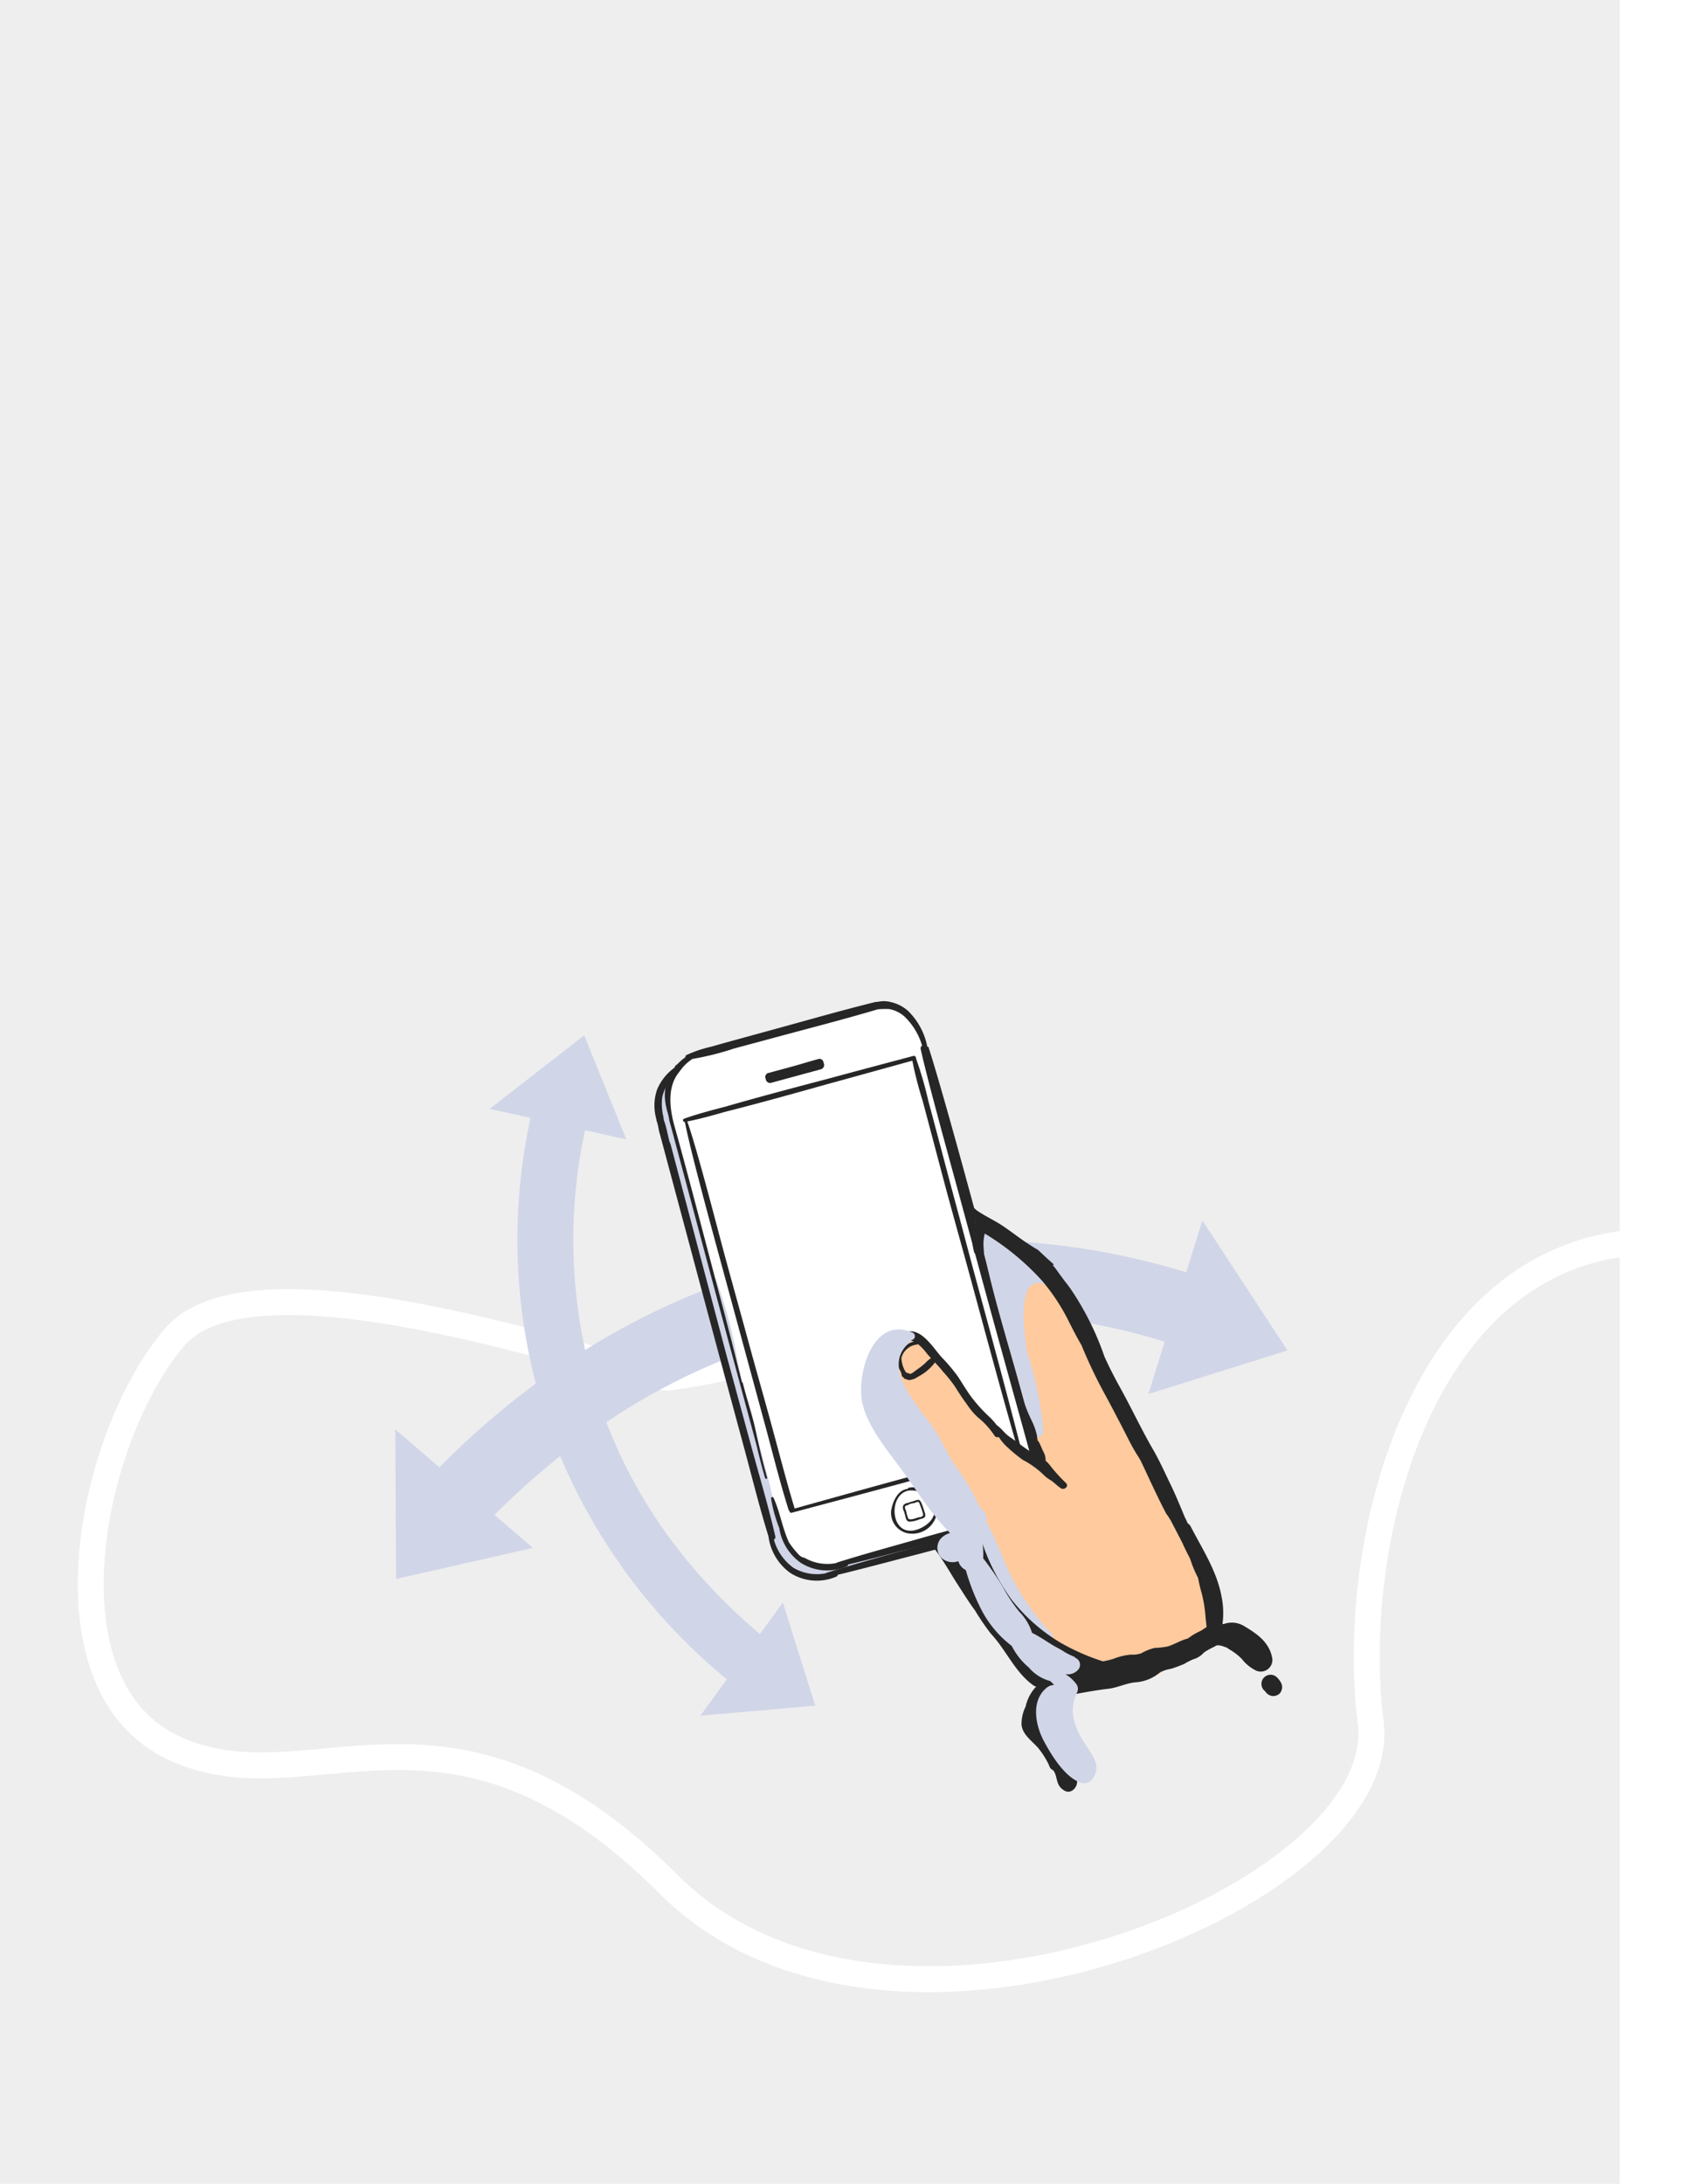 <svg xmlns="http://www.w3.org/2000/svg" width="262.241" height="337" viewBox="0 0 262.241 337">
    <defs>
        <filter id="Path_362" width="259.274" height="135.773" x="2.966" y="180.68" filterUnits="userSpaceOnUse">
            <feOffset dy="3"/>
            <feGaussianBlur result="blur" stdDeviation="3"/>
            <feFlood flood-opacity=".161"/>
            <feComposite in2="blur" operator="in"/>
            <feComposite in="SourceGraphic"/>
        </filter>
        <style>
            .cls-4{mix-blend-mode:multiply;isolation:isolate;fill:#d1d5e8}.cls-5{fill:#fff}.cls-6{fill:#262626}
        </style>
    </defs>
    <g id="step_1" transform="translate(-10.5 -100.5)">
        <path id="Rectangle_168" fill="#eee" d="M0 0H250V337H0z" transform="translate(10.5 100.5)"/>
        <g filter="url(#Path_362)" transform="translate(10.5 100.5)">
            <path id="Path_362-2" fill="none" stroke="#fff" stroke-width="4px" d="M7752.326-5387.033c-12.168 9.5-32.272 12.666-36.5 13.193s-63.178-21.542-76.243-6.243-21.017 53.832 0 63.465 42.285-13.033 76.243 20.966 111.782 1.7 108.373-24.933 6.9-71.96 41.553-74.172" transform="translate(-7612.63 5583.43)"/>
        </g>
        <g id="Group_509" transform="translate(71.5 255)">
            <path id="Path_353" d="M91.19 627.924a.6.6 0 0 1-.112 1.153l-.03.01a.479.479 0 0 1-.184.294c-5.021 3.972 1.888 10.461 4.077 14.062 2.35 3.872 4.211 8.842 7.31 12.127a1.7 1.7 0 0 1-1.2 2.816c.054.087.1.182.143.274a3.232 3.232 0 0 1 .756 1.424 12.024 12.024 0 0 1 .158 2.681 41.235 41.235 0 0 1 3.014 4.389 25.424 25.424 0 0 0 2.58 3.876 7.915 7.915 0 0 1 1.95 3.236c1.13.554 2.145 1.266 3.222 1.92.574.35 1.19.616 1.742 1a9.529 9.529 0 0 0 1.035.544c.169.091 1.126.438.4.324a1.149 1.149 0 0 1 .812 1.789 2.112 2.112 0 0 1-2.076.791c.633.4-2.132 1.7-1.757 1.684-.038-.062-.074-.116-.113-.184-.159-.131-.307-.279-.454-.425a6.57 6.57 0 0 1-3.328-2.114 10.474 10.474 0 0 1-2.606-3.3 16.639 16.639 0 0 1-4.688-5.578 33.386 33.386 0 0 1-2.414-6.142 2.133 2.133 0 0 1-1.145-1.368 2.557 2.557 0 0 1-2.729-.626 2.239 2.239 0 0 1-.11-2.7 2.872 2.872 0 0 1 1.569-1.018c-.025-.022-.054-.036-.079-.061-2.67-2.7-4.8-6.05-7-9.142-2.27-3.194-5.449-6.758-6.427-10.648-1.071-4.245 1.407-13.795 7.684-11.088z" transform="translate(-11.358 -576.789)" style="mix-blend-mode:multiply;isolation:isolate" fill="#ffca9d"/>
            <path id="Path_343" d="M60.58 648.734A127.067 127.067 0 0 1 75.456 635.8a88.341 88.341 0 0 1-.809-40.987l-6.3-1.412 14.581-11.342 6.506 16.065-6.36-1.425a78.8 78.8 0 0 0-1.215 26.716q.449 3.671 1.212 7.208a111.122 111.122 0 0 1 55.079-16.879 112.706 112.706 0 0 1 37.7 4.891l2.49-8.006 13.139 20.057-21.468 6.727 2.514-8.084a101.186 101.186 0 0 0-33.976-4.392 98.442 98.442 0 0 0-52.195 16.826c4.707 12.366 12.631 23.309 23.692 32.692l3.548-4.865 5 15.915-17.732 1.545 4.088-5.606a89.644 89.644 0 0 1-25.73-34.456 119.043 119.043 0 0 0-10.132 9.073l5.92 5.1-21.115 4.793-.134-23.1z" class="cls-4" transform="translate(-53.758 -576.789)"/>
            <g id="Group_510" transform="translate(40.018)">
                <path id="Path_344" d="M95.991 585.3l27.781-7.7s6.313-1.327 8.428 7.2 16.384 62.6 16.384 62.6 2.985 7.153-3.967 9.259-26.953 6.9-26.953 6.9-5.931 2.3-8.181-6.141-17-64.484-17-64.484a6.254 6.254 0 0 1 3.508-7.634z" class="cls-5" transform="translate(-89.97 -576.789)"/>
                <path id="Path_345" d="M97.687 587.058l27.784-7.7s6.311-1.33 8.425 7.195 16.387 62.612 16.387 62.612 2.983 7.155-3.969 9.259-26.953 6.9-26.953 6.9-5.93 2.3-8.181-6.14-17-64.487-17-64.487a6.25 6.25 0 0 1 3.507-7.639z" class="cls-5" transform="translate(-93.364 -576.789)"/>
                <path id="Path_346" d="M126.225 589.38l7.626-2.075a.685.685 0 0 0 .484-.881.946.946 0 0 0-.052-.113 1.155 1.155 0 0 0-.011-.121.638.638 0 0 0-.849-.457c-1.366.37-2.715.8-4.08 1.168-.19.051-.378.1-.564.155l-2.966.8a.64.64 0 0 0-.5.825.536.536 0 0 0 .044.086.631.631 0 0 0 .008.106.675.675 0 0 0 .86.507z" class="cls-6" transform="translate(-108.183 -576.789)"/>
                <path id="Path_347" d="M114.192 590.425a.691.691 0 0 1 1.2.641c-.788 2.655.969 5.745 1.63 8.3.617 2.38 1.32 4.739 1.937 7.113 1.12 4.3 2.5 8.6 3.422 12.963a.774.774 0 0 1 .322.367 70.686 70.686 0 0 1 3.312 12.532c.6 2.923 1.5 5.781 1.949 8.724a.563.563 0 0 1 .25.314c1.026 3.164 1.816 6.4 2.665 9.618.714 2.7.994 5.6 1.924 8.238a.82.82 0 0 1 .307.265c.81 1.146 1.116 2.28 2.28 3.17a7.168 7.168 0 0 0 3.44 1.44.789.789 0 0 1 .421-.136 18.868 18.868 0 0 0 5.621-1.166c1.739-.57 3.678-.675 5.371-1.3a.563.563 0 0 1 .477 1.02c-1.9 1.1-4.494 1.3-6.573 2.071a13.9 13.9 0 0 1-5.051.918.759.759 0 0 1-.342-.09 8.2 8.2 0 0 1-5.36-2.32.513.513 0 0 1-.165-.091 6.692 6.692 0 0 1-2.352-4.513.567.567 0 0 1 .088-.311 39.56 39.56 0 0 1-1.262-5.508c-.622-3.675-2.125-7.2-2.857-10.857-2.313-5.792-3.7-12.161-5.1-18.28-1.912-5.8-3.074-11.874-4.786-17.744-.915-3.142-1.369-6.448-2.477-9.527-.632-1.755-1.433-4.188-.291-5.851z" class="cls-4" transform="translate(-113.184 -576.789)"/>
                <path id="Path_348" d="M148.921 646.41c-2.365-8.773-4.4-17.638-6.777-26.4L138.339 606c-1.3-4.771-4.776-17.438-6.317-22.138-.013-.037-.163-.036-.181-.066a10.518 10.518 0 0 0-3-5.536 6 6 0 0 0-2.587-1.323 4.395 4.395 0 0 0-2.167-.023.6.6 0 0 0-.3.016c-4.852 1.195-9.671 2.574-14.489 3.9l-7.275 1.995c-1.219.334-2.437.678-3.653 1.02a18.174 18.174 0 0 0-3.7 1.261.322.322 0 0 0-.163.335 7.912 7.912 0 0 0-2.755 3.414 7.461 7.461 0 0 0-.3 3.782c.04.311.144.622.2.954-.016.075.046.14.071.232.034.131.07.26.106.392.135.5.174 1.023.342 1.5l9.089 33.94c1.266 4.665 2.515 9.334 3.782 14 .155.571.305 1.139.457 1.711.4 1.678.814 3.35 1.306 5 .058.2.373.148.316-.052-.686-2.406-1.25-4.833-1.774-7.285-.529-2.468-1.38-4.895-1.989-7.356a.074.074 0 0 0-.12-.036c-1.056-4.256-2.129-8.511-3.261-12.751-1.674-6.263-5.343-20.44-7.115-26.674-.847-2.978-1.162-6.259.689-8.492a7.157 7.157 0 0 1 2.049-2.02 42.752 42.752 0 0 0 6.4-1.6c2.429-.654 4.848-1.3 7.278-1.958 4.945-1.331 9.912-2.608 14.82-4.066a.833.833 0 0 0 .084-.03 13.916 13.916 0 0 1 1.753-.041 4.76 4.76 0 0 1 2.355 1.125 10.2 10.2 0 0 1 2.754 4.532.461.461 0 0 0-.218.522c1.022 4.708 4.5 17.243 5.767 21.892l3.8 14c2.567 9.446 5.224 18.87 7.8 28.315a.463.463 0 0 0 .116.208 7.148 7.148 0 0 1-.249 4.457 5.619 5.619 0 0 1-2.346 2.49 16.346 16.346 0 0 1-1.71.916.438.438 0 0 0-.214-.085 8.368 8.368 0 0 0-3.047.549l-3.24.892c-2.165.6-4.332 1.185-6.492 1.8-4.356 1.248-8.741 2.429-13.063 3.79a.31.31 0 0 0-.166.093 7.041 7.041 0 0 1-4.873-.807 1.607 1.607 0 0 1-.9-.489 13.819 13.819 0 0 1-1.526-1.917c-1.025-2.224-1.36-4.646-2.372-6.857a.2.2 0 0 0-.379.121 22.158 22.158 0 0 0 1.257 4.534 8.076 8.076 0 0 0 3.3 5.357 7.6 7.6 0 0 0 7.134.562.348.348 0 0 0 .21-.283c3.909-.931 7.79-1.985 11.679-2.987 2.176-.56 4.34-1.15 6.51-1.732l3.246-.868a12.157 12.157 0 0 0 2.429-.766 8.019 8.019 0 0 0 5.518-3.609 8.143 8.143 0 0 0-.094-7.35z" class="cls-6" transform="translate(-89.734 -576.789)"/>
                <path id="Path_349" d="M149.483 655.8a6.487 6.487 0 0 1-1.6 1.323 15.988 15.988 0 0 1-1.711.916.47.47 0 0 0-.213-.086 8.346 8.346 0 0 0-3.047.551l-3.239.892c-2.165.6-4.333 1.184-6.493 1.8-4.355 1.248-8.74 2.428-13.062 3.792a.315.315 0 0 0-.168.092 7.01 7.01 0 0 1-5.015-.889 7.831 7.831 0 0 1-2.99-4.3.486.486 0 0 0 .207-.538c-1.088-4.724-2.484-9.385-3.757-14.063s-2.536-9.33-3.807-14l-8.622-32.527a2.04 2.04 0 0 1-.171-.426c-.266-1-.423-2.04-.777-3.014a1.976 1.976 0 0 1-.122-.649 8.362 8.362 0 0 1-.19-3.069 7.012 7.012 0 0 1 2.83-4.187 6.757 6.757 0 0 1 1.243-1.521 10.9 10.9 0 0 0-1.942.768.322.322 0 0 0-.163.336 7.923 7.923 0 0 0-2.756 3.413 7.493 7.493 0 0 0-.3 3.781c.039.313.144.622.2.955-.015.075.046.143.07.232l.108.393c.134.5.174 1.025.341 1.5l9.088 33.942c1.265 4.666 2.514 9.335 3.783 14 1.279 4.71 2.44 9.472 3.889 14.132a8.246 8.246 0 0 0 3.368 5.67 7.6 7.6 0 0 0 7.134.564.361.361 0 0 0 .21-.282c3.908-.933 7.789-1.987 11.678-2.989 2.175-.56 4.34-1.15 6.511-1.731l3.245-.869a11.948 11.948 0 0 0 2.427-.765 8.017 8.017 0 0 0 5.52-3.61 6.358 6.358 0 0 0 .279-.576 4.248 4.248 0 0 1-1.986 1.039z" class="cls-6" transform="translate(-93.508 -576.789)"/>
                <path id="Path_350" d="M136.617 606.642c1.165 4.285 2.283 8.586 3.447 12.874 2.367 8.717 4.743 17.437 6.977 26.189a.225.225 0 0 1-.106.271.2.2 0 0 1-.113.174 29.309 29.309 0 0 1-4.075 1.191q-2.216.609-4.433 1.215-4.436 1.218-8.874 2.423c-5.916 1.611-11.846 3.17-17.767 4.758a.252.252 0 0 1-.319-.189.27.27 0 0 1-.011-.062.338.338 0 0 1-.139-.187c-1.351-4.255-2.419-8.621-3.59-12.931q-1.794-6.61-3.591-13.223t-3.6-13.252c-1.133-4.166-4.428-16.22-5.235-20.466a.259.259 0 0 1-.1-.507c.024-.009.049-.018.073-.025a.151.151 0 0 1 .1-.038c2-.7 4.068-1.24 6.129-1.776 5.172-1.494 10.383-2.873 15.593-4.24 4.483-1.215 8.973-2.405 13.461-3.6a.321.321 0 0 1 .4.233.357.357 0 0 1 .028.171 58.081 58.081 0 0 1 1.923 6.656c.596 2.147 3.239 12.191 3.822 14.341zm9.888 39.092c-2.492-8.644-4.819-17.336-7.178-26.019-1.2-4.42-2.443-8.831-3.643-13.254-.584-2.146-3.224-12.19-3.809-14.339a58.653 58.653 0 0 1-1.579-6.152c-4.349 1.206-8.659 2.4-13.012 3.593-5.282 1.482-10.56 2.956-15.872 4.3-1.941.55-3.883 1.1-5.852 1.489 1.5 4.193 4.627 16.428 5.793 20.719 1.2 4.416 2.437 8.826 3.637 13.242s2.466 8.8 3.664 13.213c1.135 4.176 2.217 8.376 3.474 12.545v.011c5.661-1.573 11.461-3.2 17.272-4.777 2.958-.8 5.781-1.582 8.742-2.378l4.439-1.2a32.344 32.344 0 0 1 3.919-.993z" class="cls-6" transform="translate(-90.496 -576.789)"/>
                <g id="Group_509-2" transform="translate(36.49 74.989)">
                    <path id="Path_351" d="M114.968 655.021a3.833 3.833 0 0 1-3.894 3.946 3.209 3.209 0 0 1-3.215-3.652c.283-1.456 1.05-3.117 2.567-3.267a.193.193 0 0 1 .141-.174 3.782 3.782 0 0 1 4.401 3.147zm-.6-.324a3.655 3.655 0 0 0-3.739-2.394c-3.365.481-2.957 7.342 1.157 6.05 1.468-.459 3.268-1.843 2.585-3.653z" class="cls-6" transform="translate(-107.804 -651.778)"/>
                    <path id="Path_352" d="M113.124 656.232c-.05.325-.514.425-.831.488a4.342 4.342 0 0 1-1.627.387c-.319-.012-.486-.309-.56-.585a9.993 9.993 0 0 0-.288-1.046 1.223 1.223 0 0 1-.149-.688c.087-.4.451-.512.815-.587a.253.253 0 0 1 .043.005 1.859 1.859 0 0 1 .436-.163c.319-.075.615-.208.932-.284.515-.125.652.561.8.888a9.505 9.505 0 0 1 .318.981 1.266 1.266 0 0 1 .111.604zm-.377-.421a9.4 9.4 0 0 0-.384-1.158c-.071-.135-.1-.336-.184-.46-.167-.26-.447-.064-.624 0-.375.13-.8.093-1.117.372a.122.122 0 0 1-.163 0c-.2.09-.367.231-.263.511.061.163.134.324.182.49a4.25 4.25 0 0 0 .309 1.053c.24.387 1.37-.154 1.726-.207.022 0 .038.008.056.011.325-.075.615-.183.462-.612z" class="cls-6" transform="translate(-107.816 -651.778)"/>
                </g>
            </g>
            <g id="Group_512" transform="translate(71.905 31.733)">
                <g id="Group_511" transform="translate(1.719)">
                    <path id="Path_354" fill="#ffca9d" d="M65.354 633.206c-.042-2.108 1.268-3.5 2.911-4.47a1.307 1.307 0 0 0 .4.033c2.413-.188 3.872 1.406 5.282 3.074a1.339 1.339 0 0 0 .168.394 60.476 60.476 0 0 0 7.648 9.171 1.2 1.2 0 0 0 .7.384q1.512 1.772 3.142 3.444a1.237 1.237 0 0 0 .651.369l.134.5a1.321 1.321 0 0 0 2.548-.691l-.858-3.162a1.536 1.536 0 0 0-.1-.273 1.216 1.216 0 0 0 .079-.9l-8.308-30.583c.544.382 1.073.772 1.574 1.139a74.943 74.943 0 0 1 6.23 5.073 33.185 33.185 0 0 1 5.291 5.451 10.422 10.422 0 0 1 .824.944 28.44 28.44 0 0 1 1.7 2.561 46.609 46.609 0 0 1 3.132 6.448l.327.819c.123.228.252.454.371.682 1.169 2.221 2.176 4.535 3.284 6.779.641 1.295 1.944 3.152 2 4.789 2.194 4.193 4.455 8.354 6.543 12.6.626 1.275 1.244 2.558 1.842 3.852a2.087 2.087 0 0 1 .437.671 53.488 53.488 0 0 1 2.724 7.355c.024.087.051.174.074.26l.089.34a3.719 3.719 0 0 1 .16 2.076 2.9 2.9 0 0 1-.195.676 2.352 2.352 0 0 1-1.047 1.173 3.224 3.224 0 0 1-1.76 3.5c-1.152.62-2.32.058-3.242-.806a2.775 2.775 0 0 1-.192.223 4.826 4.826 0 0 1-.339 2.154 2.576 2.576 0 0 1-2.655 1.5 3.618 3.618 0 0 1-2.264-1.008c-.041.055-.081.1-.126.156a3.022 3.022 0 0 1-.9 1.928.519.519 0 0 0-.056-.018c-.687-.074-1.375-.125-2.063-.168-2.216-1.653-4.841-2.51-7.127-4.126-2.9-2.05-6.06-3.828-8.235-6.72-2.815-3.744-4.326-8.737-7.682-12.054a1.3 1.3 0 0 0-.789-2.039 1.347 1.347 0 0 0-.314-1.023c-1.432-1.745-2.837-3.523-4.159-5.358-2.131-3.53-4.106-7.164-5.955-10.829a14.9 14.9 0 0 1-1.899-6.29z" transform="translate(-63.933 -608.522)"/>
                    <path id="Path_355" d="M97.126 631.757c-.01-.078-.022-.153-.031-.231a11.226 11.226 0 0 0-.832-2.945z" class="cls-6" transform="translate(-75.533 -608.522)"/>
                    <path id="Path_356" d="M88.419 691.988a6.743 6.743 0 0 1-2.067-2.212c-.4-.851-.738-1.721-1.187-2.549-.2-.365-.787-.134-.6.253.5 1.051.846 2.16 1.307 3.226.45 1.044.55 1.9 1.5 2.648.872.699 1.878-.639 1.047-1.366z" class="cls-6" transform="translate(-55.402 -608.522)"/>
                    <path id="Path_357" d="M57.637 683.232l-.008.017a1.442 1.442 0 0 0 .127-.761 1.712 1.712 0 0 0-.333-.793 3.038 3.038 0 0 0-.573-.659 1.411 1.411 0 0 0-1.74 2.222c.026.033.056.063.083.1a1.547 1.547 0 0 0 1.025.655 1.476 1.476 0 0 0 1.033-.275 1.037 1.037 0 0 0 .359-.456l.016-.03a.086.086 0 0 0 .011-.02z" class="cls-6" transform="translate(5.51 -608.522)"/>
                    <path id="Path_358" d="M93.08 628.8c.345.05.568.541.237.771-4.3 2.994.966 9.986 2.934 12.617 3.042 4.071 6.559 7.855 8.534 12.6a1.425 1.425 0 0 1 .113.511 55.725 55.725 0 0 1 3.626 7.582 37.167 37.167 0 0 0 7.446 11.514.929.929 0 0 1-1.245 1.348c-7.062-5.214-9.875-13.412-13.418-21.167-.011-.025-.016-.05-.025-.075-2.106-2.565-3.741-5.767-5.521-8.481-1.866-2.85-3.892-5.368-5.223-8.536-.91-2.168-1.311-9.231 2.542-8.684z" class="cls-4" transform="translate(-88.266 -608.522)"/>
                    <path id="Path_359" d="M98.032 643.7c-2.479-10.091-5.945-19.925-7.944-30.136a3.333 3.333 0 0 1 .3-.889 1.049 1.049 0 0 1 2.009.394 2.09 2.09 0 0 1 1.218.413 1.6 1.6 0 0 1 .961.412 6.835 6.835 0 0 1 .977 1.23 12.619 12.619 0 0 0 2.91 1.94 1.619 1.619 0 0 1 .893 1.551 3.4 3.4 0 0 1 1.5 1.026.617.617 0 0 1-.687.967c-4.256-1.947-3.816 5.013-3.037 10.316a53.185 53.185 0 0 1 2.514 12.1.908.908 0 0 1-1.578.728c-.014-.021-.022-.039-.036-.052z" class="cls-4" transform="translate(-73.228 -608.522)"/>
                    <path id="Path_360" d="M117.832 678.228a1.8 1.8 0 0 1-2.474 1.881 6.368 6.368 0 0 1-2.249-1.832 8.735 8.735 0 0 0-1.934-1.474c-.136-.1-.274-.186-.41-.278-.061-.014-.167-.046-.322-.1a3.36 3.36 0 0 0-.933-.244 3.425 3.425 0 0 1-.352.045c-.071.053-.145.107-.227.158a12.137 12.137 0 0 0-1.643.911 3.454 3.454 0 0 1-1.631 1.046 9.319 9.319 0 0 0-1.4.712 21 21 0 0 1-2.042.761 6.265 6.265 0 0 0-1.669.516 6.558 6.558 0 0 1-3.6 1.553c-1.537.075-2.918.842-4.455 1.019-1.657.189-3.258.489-4.9.777a9.058 9.058 0 0 0-1.933.21c-.581.266-1.193.451-1.771.713-.453.2-.8.246-1.066.659a6.58 6.58 0 0 0-.837 1.355 1.2 1.2 0 0 0 .09.508c.332.7 1.288 1 1.7 1.729a19.393 19.393 0 0 1 .965 2.539 9.325 9.325 0 0 1 .663 2.744c.149.287.224.614.387.908a4.465 4.465 0 0 0 1.368 1.239c1.321.821 0 3.1-1.372 2.353-1.332-.724-1.07-1.866-1.6-2.919-.118-.134-.176-.214-.175-.249a1.07 1.07 0 0 1-.254-.145c-.3-.227-.322-.519-.485-.84a13.675 13.675 0 0 0-1.464-2.308c-.914-1.142-2.671-2.224-2.685-3.888a6.042 6.042 0 0 1 .637-2.645 6.393 6.393 0 0 1 1.631-3.083 1.112 1.112 0 0 1-.441-.189c-2.864-2.047-4.2-5.47-6.579-8a38.426 38.426 0 0 1-2.441-3.579c-.919-1.233-1.736-2.565-2.577-3.857-1.428-2.189-2.758-4.753-4.434-6.513l2.314-.629c.077-.021.132-.1.2-.131.021.026.032 0 .053.03.793.984 1.5 2.007 2.186 3.05.533.647 1.059 1.295 1.567 1.978a.658.658 0 0 1 .138.424 13.228 13.228 0 0 1 1.577 2.232c.362.667.712 1.325 1.072 1.974.176.272.35.542.52.815a32.692 32.692 0 0 0 2.415 3.378c.968 1.212 1.925 2.406 2.772 3.711a38.85 38.85 0 0 0 2.836 3.487 1.118 1.118 0 0 1 .24.5q.32-.249.646-.473c1.324-.9 2.946-1.045 4.474-1.415a28.654 28.654 0 0 1-11.338-8.3 46.77 46.77 0 0 1-2.742-4.368 18.319 18.319 0 0 1-2.027-4.294 22.373 22.373 0 0 0-1.71-4.127c-.075-.138-.149-.275-.224-.41a.573.573 0 0 1-.487-.256c-1.3-1.89-2.475-3.851-3.683-5.794-.039-.006-.074-.022-.112-.03q-.122-.186-.242-.374a1.3 1.3 0 0 0-.17-.712c-1.815-3.257-3.9-6.348-5.964-9.451a1.435 1.435 0 0 0-.217-.255c-.244-.372-.49-.741-.742-1.107a1.5 1.5 0 0 0-.224-.253c-.067-.107-.135-.217-.2-.325a19.921 19.921 0 0 1-1.217-2.607 5.944 5.944 0 0 1 .491-5.911 5.721 5.721 0 0 1 1.922-2.244 6.9 6.9 0 0 1 2.759-.782c2.084-.206 3.787 2.652 4.953 3.944a27.976 27.976 0 0 1 2.53 2.989c.712 1.069 1.357 2.2 2.128 3.224a23.129 23.129 0 0 0 2.741 3.024 10.187 10.187 0 0 1 1.141 1.278c.755.512 1.218 1.294 2.011 1.823 1.036.688 1.973 1.489 3.027 2.145l.1.057a7.026 7.026 0 0 1 .064-1.449l-.021-.1a.308.308 0 0 1 .027-.547c-.158-.352-.324-.7-.508-1.043a1.248 1.248 0 0 0 .017-.445c-.216-.532-.441-1.057-.677-1.584a4.172 4.172 0 0 1-.6-2.04.271.271 0 0 1 .5-.138 5.367 5.367 0 0 1 .845 1.877l-.656-2.411a21.876 21.876 0 0 0 1.257 3.132 10.319 10.319 0 0 1 .79 2.175c.05.24.082.567.129.894a2 2 0 0 1 .261.37c.227.431.4.9.611 1.342a2.81 2.81 0 0 1 .374 1.283.593.593 0 0 1-.025.146 3.89 3.89 0 0 1 .747.791 25.453 25.453 0 0 0 2.439 2.683c.466.505-.286 1.106-.789.791-.568-.356-1.009-.857-1.562-1.23a5.26 5.26 0 0 1-1.177-.9 13.742 13.742 0 0 0-3.2-2.28 27.438 27.438 0 0 1-2.567-2.145 7.866 7.866 0 0 1-1.1-1.369.524.524 0 0 1-.65-.188 12.213 12.213 0 0 0-2.578-2.842 10.41 10.41 0 0 1-1.682-2c-.7-.927-1.327-1.91-1.944-2.891a26.287 26.287 0 0 0-1.818-2.238c-.366-.469-.768-.9-1.173-1.336a7.684 7.684 0 0 1-2.648 2.216 2.7 2.7 0 0 1-1.246.487c-.443.03-.344-.12-.627-.133a.428.428 0 0 1-.354-.284.412.412 0 0 1-.26-.323c-.1-.767-.713-1.251-.731-2.071a2.3 2.3 0 0 1 .333-1.418 3.669 3.669 0 0 1 2.279-1.7 1.292 1.292 0 0 0-1.056-.018c-.8.361-1.841.474-2.191 1.439a14.717 14.717 0 0 0-1.024 2.648c-.326 2.06 1.343 4.395 2.265 6.132.587 1.1 1.4 2.055 2.066 3.109.543.85.972 1.782 1.492 2.65 1.739 2.906 3.33 5.885 4.955 8.851a21.508 21.508 0 0 1 4.238 6.824 32.629 32.629 0 0 0 4.369 8.238 27.565 27.565 0 0 0 7.48 6.577 33.637 33.637 0 0 0 6.595 2.9 15 15 0 0 0 1.579-.38 9.63 9.63 0 0 1 2.733-.66 4.036 4.036 0 0 0 1.6-.207 7.9 7.9 0 0 1 2.046-.826 12.521 12.521 0 0 0 2.036-.229c.821-.255 1.543-.67 2.331-.975a5 5 0 0 1 .757-.238 1.824 1.824 0 0 1 .261-.189 9.728 9.728 0 0 1 1.7-.988c.34-.182.629-.409.947-.6-.048-.45-.1-.9-.147-1.349a21.456 21.456 0 0 0-.6-3.833c-.232-.779-.417-1.6-.573-2.408a18.442 18.442 0 0 1-1.233-2.975c-.414-.789-.818-1.583-1.174-2.4-.592-1.159-1.2-2.31-1.8-3.466l-.027-.056c-.159-.241-.312-.483-.453-.731a.823.823 0 0 1-.217-.267c-1.41-2.664-2.63-5.424-3.929-8.144-.168-.3-.342-.6-.527-.881-.915-1.425-1.654-3.03-2.44-4.528-.876-1.675-1.733-3.34-2.643-5a73.721 73.721 0 0 1-3.545-7.456c-.711-1.208-1.353-2.454-1.984-3.717a30.745 30.745 0 0 0-4.065-6.187 39.128 39.128 0 0 0-8.885-7.327 6.93 6.93 0 0 0-.2 1.5c-.022.646.126 1.283.053 1.922a.524.524 0 0 1-.965.263 2.266 2.266 0 0 1-.234-.479.6.6 0 0 1-.316-.4 7.231 7.231 0 0 1-.029-3.6.625.625 0 0 1 .351-.442l-.788-2.9a2.107 2.107 0 0 1 .865.541c1.33.928 2.84 1.588 4.174 2.5 1.272.869 2.485 1.826 3.777 2.667.5.327 1.007.653 1.529.949.809.758 1.61 1.524 2.451 2.24a.654.654 0 0 1-.175.123 6.574 6.574 0 0 1 .572.7c.385.557.8 1.1 1.2 1.645.354.449.7.9 1.03 1.37a44.346 44.346 0 0 1 5.175 10.375c.716 1.6 1.529 3.183 2.379 4.718 1.764 3.177 3.3 6.478 5.119 9.625 1.022 1.762 1.88 3.684 2.766 5.521.791 1.636 1.472 3.323 2.173 5 .006.015.014.029.018.043a4.023 4.023 0 0 1 .213.4c.062.141.122.287.179.432a1.14 1.14 0 0 1 .467.492c1.791 3.469 4 6.806 4.743 10.7a12.639 12.639 0 0 1 .16 4.357c.117-.016.231-.03.337-.049a3.627 3.627 0 0 1 3.047.383c1.986 1.187 3.885 2.496 4.312 4.981zm-54.825-48.452a2.785 2.785 0 0 0-2.419 2.064 4.315 4.315 0 0 0 .7 2.233.454.454 0 0 1 .233.117.418.418 0 0 1 .323.092c.179.153.908-.475 1.062-.585a12.128 12.128 0 0 0 1.367-1.063 4.343 4.343 0 0 1 .876-.754c-.231-.254-.46-.509-.676-.777a8.6 8.6 0 0 0-1.333-1.4.221.221 0 0 1-.133.073z" class="cls-6" transform="translate(-56.075 -608.522)"/>
                </g>
                <path id="Path_361" d="M91.19 627.924a.6.6 0 0 1-.112 1.153l-.03.01a.479.479 0 0 1-.184.294c-5.021 3.972 1.888 10.461 4.077 14.062 2.35 3.872 4.211 8.842 7.31 12.127a1.7 1.7 0 0 1-1.2 2.816c.054.087.1.182.143.274a3.232 3.232 0 0 1 .756 1.424 12.024 12.024 0 0 1 .158 2.681 41.235 41.235 0 0 1 3.014 4.389 25.424 25.424 0 0 0 2.58 3.876 7.915 7.915 0 0 1 1.95 3.236c1.13.554 2.145 1.266 3.222 1.92.574.35 1.19.616 1.742 1a9.529 9.529 0 0 0 1.035.544c.169.091 1.126.438.4.324a1.149 1.149 0 0 1 .812 1.789 2.112 2.112 0 0 1-2.076.791 5.886 5.886 0 0 1 1.654 1.48 1.244 1.244 0 0 1 .21 1.24c-1.535 3.184-.321 5.883 1.622 8.715 1.063 1.551 1.94 3.116.69 4.768a1.543 1.543 0 0 1-1.43.648c-2.608-.568-4.835-4.257-6.024-6.458-1.33-2.46-2.094-6.3.433-8.31a1.835 1.835 0 0 1 1.088-.4c-.038-.062-.074-.116-.113-.184-.159-.131-.307-.279-.454-.425a6.57 6.57 0 0 1-3.328-2.114 10.474 10.474 0 0 1-2.606-3.3 16.639 16.639 0 0 1-4.688-5.578 33.386 33.386 0 0 1-2.414-6.142 2.133 2.133 0 0 1-1.145-1.368 2.557 2.557 0 0 1-2.729-.626 2.239 2.239 0 0 1-.11-2.7 2.872 2.872 0 0 1 1.569-1.018c-.025-.022-.054-.036-.079-.061-2.67-2.7-4.8-6.05-7-9.142-2.27-3.194-5.449-6.758-6.427-10.648-1.071-4.244 1.407-13.794 7.684-11.087z" class="cls-4" transform="translate(-83.263 -608.522)"/>
            </g>
        </g>
    </g>
</svg>
